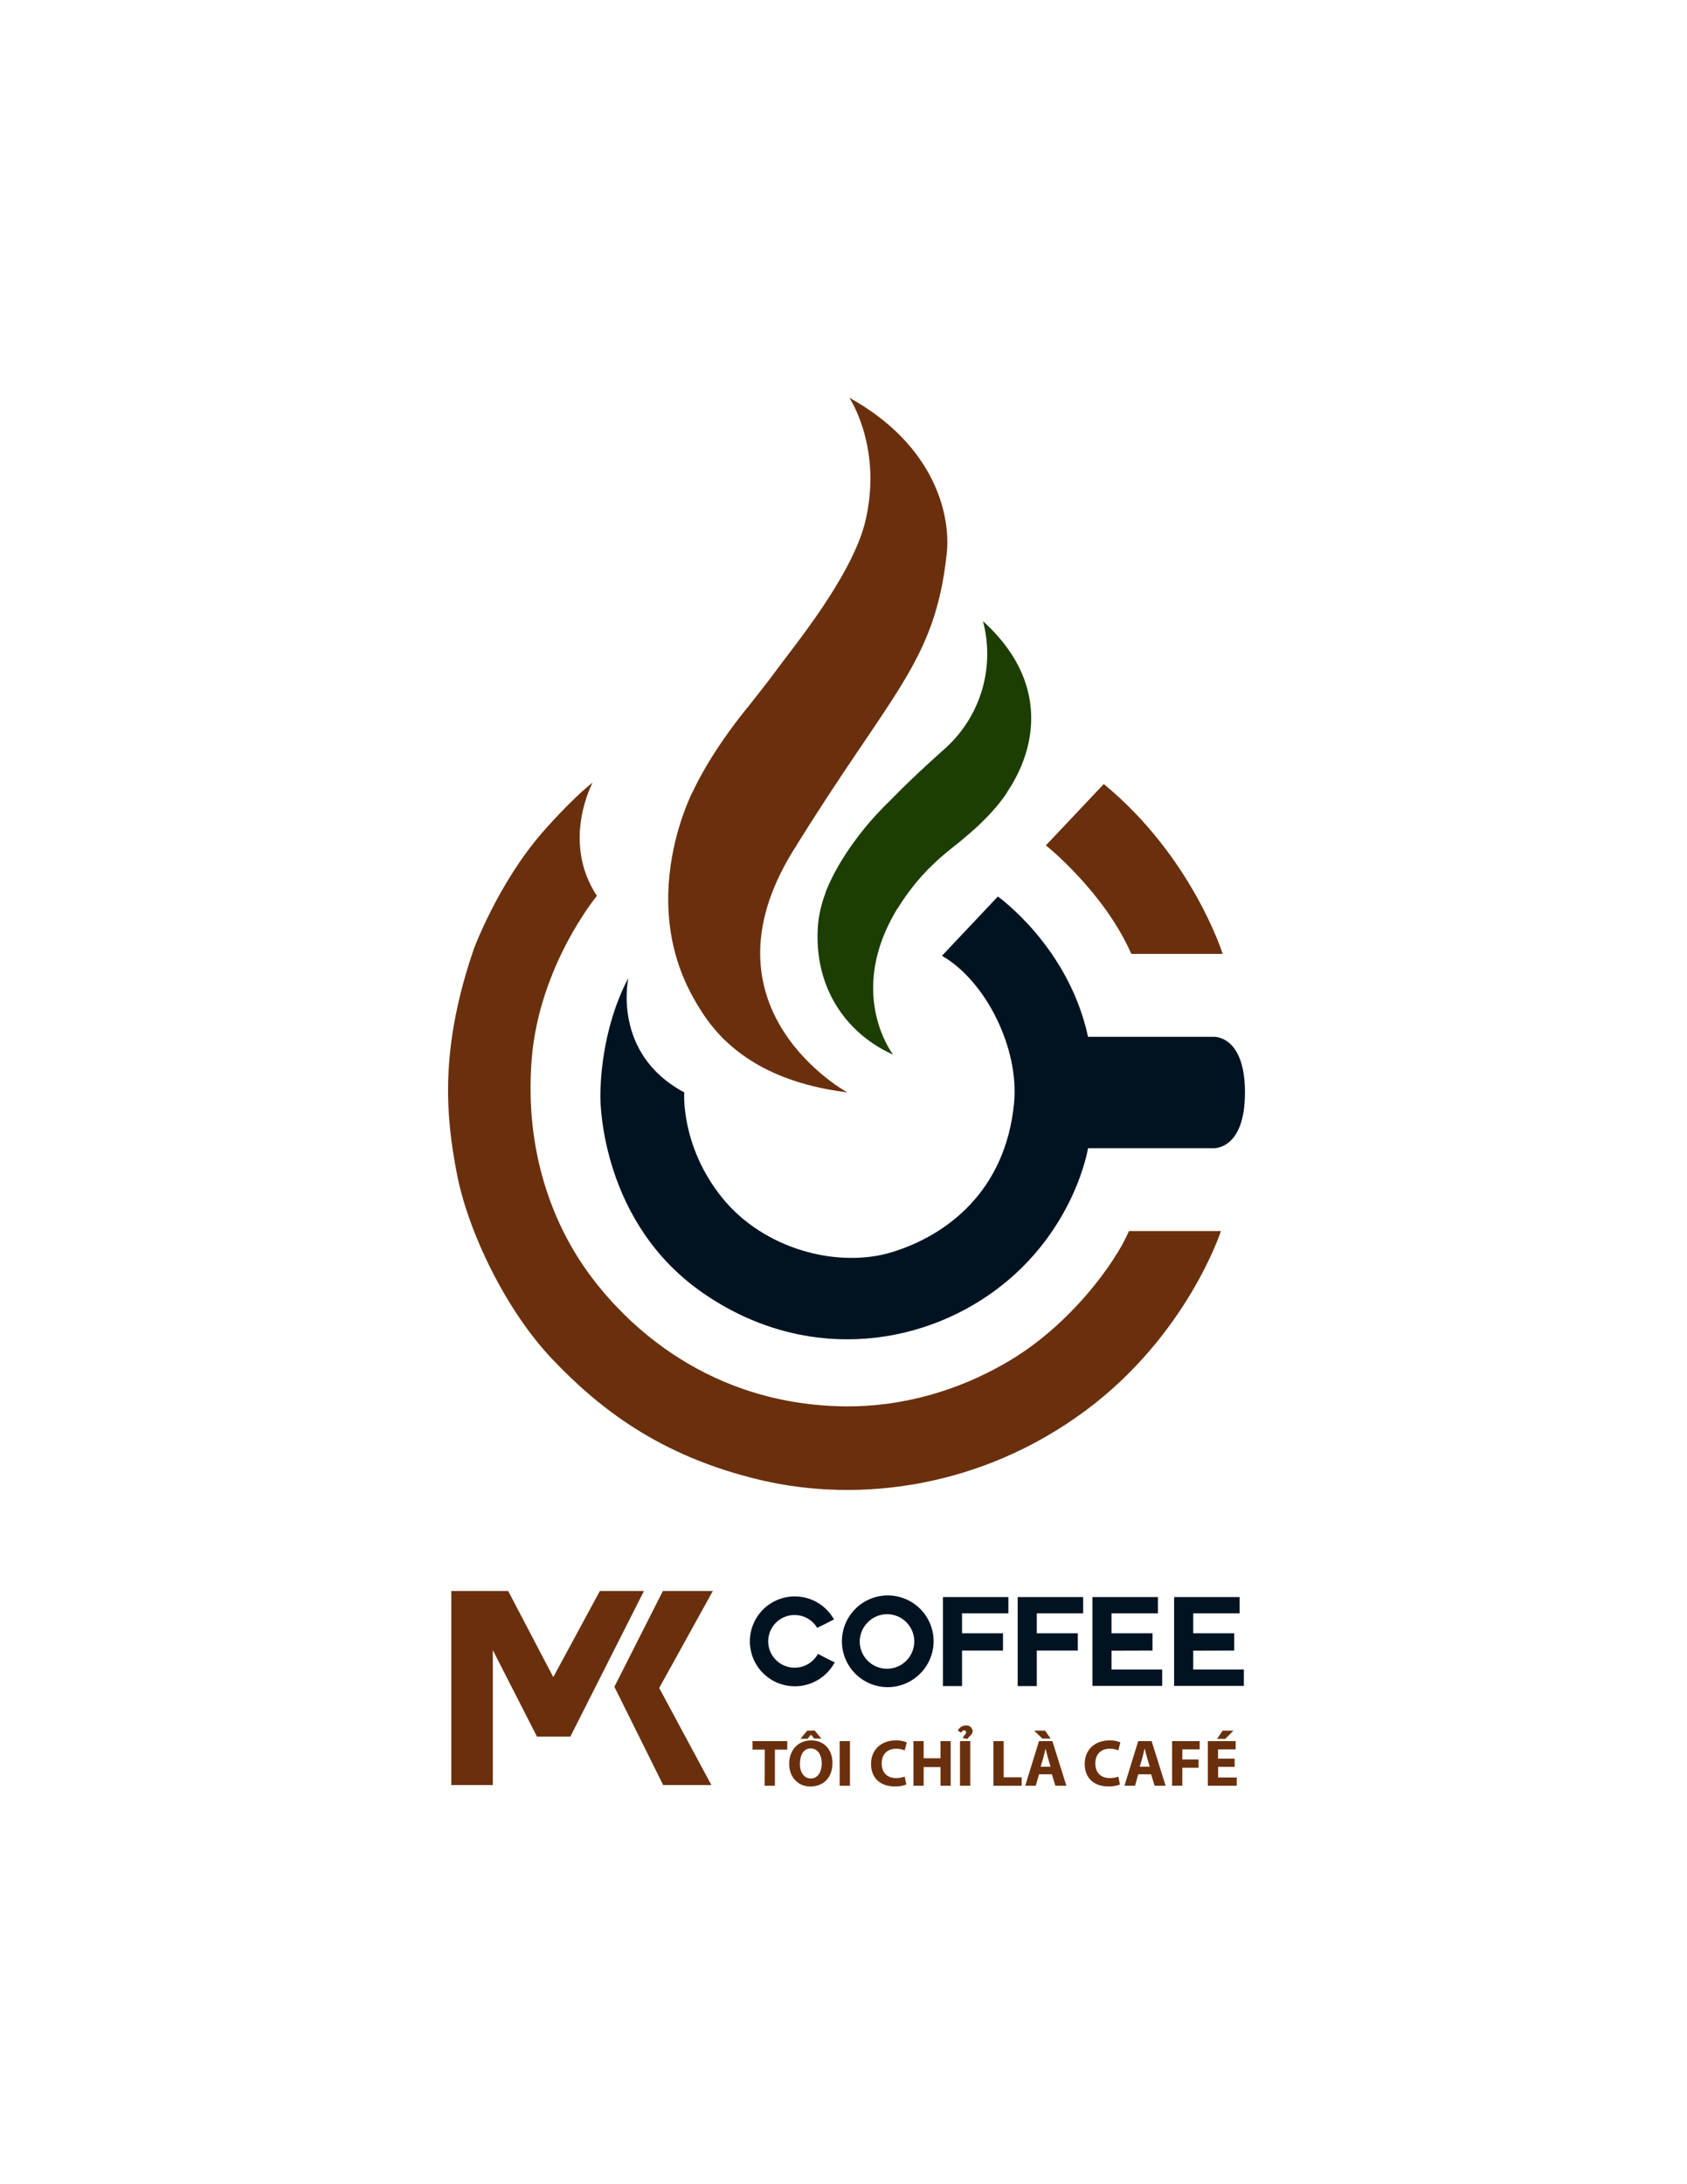 <svg xmlns="http://www.w3.org/2000/svg" viewBox="0 0 612 792"><defs><style>.cls-1{fill:#fff;}.cls-2{fill:#6a300d;}.cls-3{fill:#011321;}.cls-4{fill:#1c3e02;}</style></defs><title>logo MK</title><g id="Layer_6" data-name="Layer 6"><rect class="cls-1" width="612" height="792"/></g><g id="Layer_5" data-name="Layer 5"><polygon class="cls-2" points="239.14 612.07 258.6 576.9 240.48 576.9 222.88 611.64 240.58 647.26 258.07 647.26 239.14 612.07"/><polygon class="cls-2" points="163.72 647.26 163.72 576.9 184.35 576.9 200.72 608.13 217.61 576.9 233.61 576.9 206.91 629.7 194.8 629.7 178.78 598.33 178.78 647.26 163.72 647.26"/><path class="cls-3" d="M288.23,611.45a16.29,16.29,0,1,1,14.31-24.25c-2.78,1.44-3,1.57-6.1,3.06a9.51,9.51,0,0,0-8.21-4.64,9.54,9.54,0,1,0,0,19.08,9.51,9.51,0,0,0,8.48-5c3.1,1.57,3.19,1.75,6.11,3.06A16.4,16.4,0,0,1,288.23,611.45Z"/><path class="cls-3" d="M321.83,611.77a16.63,16.63,0,1,1,16.86-16.61A16.71,16.71,0,0,1,321.83,611.77Zm-9.94-16.61a9.89,9.89,0,1,0,9.94-9.85A10,10,0,0,0,311.89,595.16Z"/><path class="cls-3" d="M349,605.38v6h-6.93V579.1h23.75V585H349v7.24h14.86v6.26H349Z"/><path class="cls-3" d="M376.12,605.38v6h-6.93V579.1h23.75V585H376.12v7.24H391v6.26H376.12Z"/><path class="cls-3" d="M403.24,598.54v6.84h18.37v5.94h-25.3V579.1h23.75V585H403.24v7.24H418.1v6.26Z"/><path class="cls-3" d="M432.87,598.54v6.84h18.37v5.94h-25.3V579.1h23.75V585H432.87v7.24h14.86v6.26Z"/><path class="cls-2" d="M277.44,634.42H273v-3.08h12.59v3.08h-4.47v13.1h-3.72Z"/><path class="cls-2" d="M302,639.26c0,5.31-3.25,8.53-8,8.53s-7.71-3.63-7.71-8.24c0-4.85,3.14-8.47,8-8.47C299.3,631.08,302,634.8,302,639.26Zm-11.83.22c0,3.17,1.5,5.4,4,5.4s3.94-2.35,3.94-5.5c0-2.9-1.41-5.4-4-5.4S290.21,636.34,290.21,639.48Zm5.34-12,2.46,2.93h-2.6L294.19,629h0l-1.22,1.49h-2.6l2.45-2.93Z"/><path class="cls-2" d="M308.34,631.34v16.18h-3.72V631.34Z"/><path class="cls-2" d="M328.79,647.07a10.82,10.82,0,0,1-4.21.69c-5.66,0-8.58-3.48-8.58-8.09,0-5.52,4-8.59,8.95-8.59a9.65,9.65,0,0,1,4,.72l-.75,2.9a8.16,8.16,0,0,0-3.11-.6c-2.95,0-5.23,1.76-5.23,5.36,0,3.24,1.94,5.28,5.25,5.28a9.32,9.32,0,0,0,3.09-.53Z"/><path class="cls-2" d="M335.08,631.34v6.22h6.11v-6.22h3.69v16.18h-3.69v-6.77h-6.11v6.77h-3.71V631.34Z"/><path class="cls-2" d="M349.28,630.22c.37-1.08,1.19-1.28,1.19-2.07a.69.69,0,0,0-.72-.72c-.47,0-.88.48-1.1.82l-1.17-.7a3.2,3.2,0,0,1,3-1.89,2.22,2.22,0,0,1,2.36,2c0,1.41-1.17,1.68-1.82,2.88Zm2.7,1.12v16.18h-3.72V631.34Z"/><path class="cls-2" d="M360.39,631.34h3.72v13.11h6.52v3.07H360.39Z"/><path class="cls-2" d="M376.93,643.37l-1.17,4.15h-3.84l5-16.18h4.86l5.08,16.18h-4l-1.26-4.15Zm2.18-15.84,2.05,2.9h-3l-3-2.9Zm2,13.1-1-3.43c-.29-1-.58-2.16-.83-3.12h0c-.25,1-.49,2.18-.76,3.12l-1,3.43Z"/><path class="cls-2" d="M406.29,647.07a10.8,10.8,0,0,1-4.2.69c-5.67,0-8.58-3.48-8.58-8.09,0-5.52,4-8.59,8.94-8.59a9.74,9.74,0,0,1,4,.72l-.76,2.9a8.12,8.12,0,0,0-3.11-.6c-2.94,0-5.22,1.76-5.22,5.36,0,3.24,1.94,5.28,5.25,5.28a9.31,9.31,0,0,0,3.08-.53Z"/><path class="cls-2" d="M412.93,643.37l-1.17,4.15h-3.84l5-16.18h4.86l5.08,16.18h-4l-1.26-4.15Zm4.16-2.74-1-3.43c-.29-1-.58-2.16-.82-3.12h-.05c-.24,1-.49,2.18-.75,3.12l-1,3.43Z"/><path class="cls-2" d="M425.21,631.34h10v3h-6.29V638h5.88v3h-5.88v6.5h-3.72Z"/><path class="cls-2" d="M447.91,640.68h-6v3.84h6.74v3H438.17V631.34h10.11v3h-6.4v3.37h6Zm-.43-13.15-3,3h-2.95l2-3Z"/><path class="cls-2" d="M308.1,144.21s12.59,18.59,5.49,46.14c-5.49,19.79-25.84,44.29-31.84,52.54S266.25,262.06,262,269.6s-16,21.29-18,46c-2.17,32.33,6.78,73.5,63.39,80.5,0,0-55.16-30-19.77-87.42S339,240.64,343.38,201.39C345.17,187,339.21,161.41,308.1,144.21Z"/><path class="cls-2" d="M271,256.8s-20.26,23.92-24.25,43.38l12.13-3,20.38-15Z"/><path class="cls-2" d="M251.23,287.25S225,337.31,263,377.23l7.5-70.59Z"/><path class="cls-4" d="M356.59,225.23a46.14,46.14,0,0,1-14.3,46.67c-22.79,20.41-44.47,42.23-45.63,64.86S308,375.29,324,382.41c0,0-29.27-37.51,29.93-82.89C370.17,287.14,388.44,254.07,356.59,225.23Z"/><path class="cls-4" d="M365.35,287.25s-4.18,7.27-15.52,16.57c-3.33,3.16-15,10.34-24.26,25.66l-5.07-6.17,12.83-23.13,21-17.37Z"/><path class="cls-4" d="M299.33,324.16s5.53-16.55,23.34-33.59"/><path class="cls-3" d="M394.71,375.94h45.46s11.47-.8,11.47,20.2-11.47,20.2-11.47,20.2H394.71s-4.69,29.9-33.2,51.22S291,493.89,254.8,468.7s-37-67.72-37-71.06.1-23.94,10.15-43c0,0-6.14,27.35,20.28,41.47,0,0-1.43,19.3,13.68,38.11S304,460.08,323.71,454s41-22,44.15-53.83c2-19.89-10.16-44.42-26.14-53.6L362,325.08S387.67,343.24,394.71,375.94Z"/><path class="cls-2" d="M410.41,345.89h33.15s-11-35.18-43.14-61.59l-21,22.23S400.57,323.39,410.41,345.89Z"/><path class="cls-2" d="M215,283.76s-11.54,21.28,1.54,41.08c0,0-21,25.35-23.66,59.32s8.07,59.67,19.71,76.2,40.78,47.92,91.4,49.54c17.63.62,39.63-3.17,61.9-16.3s38.59-35.41,43.67-47.21h33.36s-12.24,37.9-49.42,65.33-81.26,33.55-117.8,24.9-58.55-26.15-75.3-43.73-30.53-46-34.64-67.2S159.48,380,172,343.81c0,0,8.66-23.31,24.52-41.68C196.51,302.13,207,290,215,283.76Z"/></g></svg>